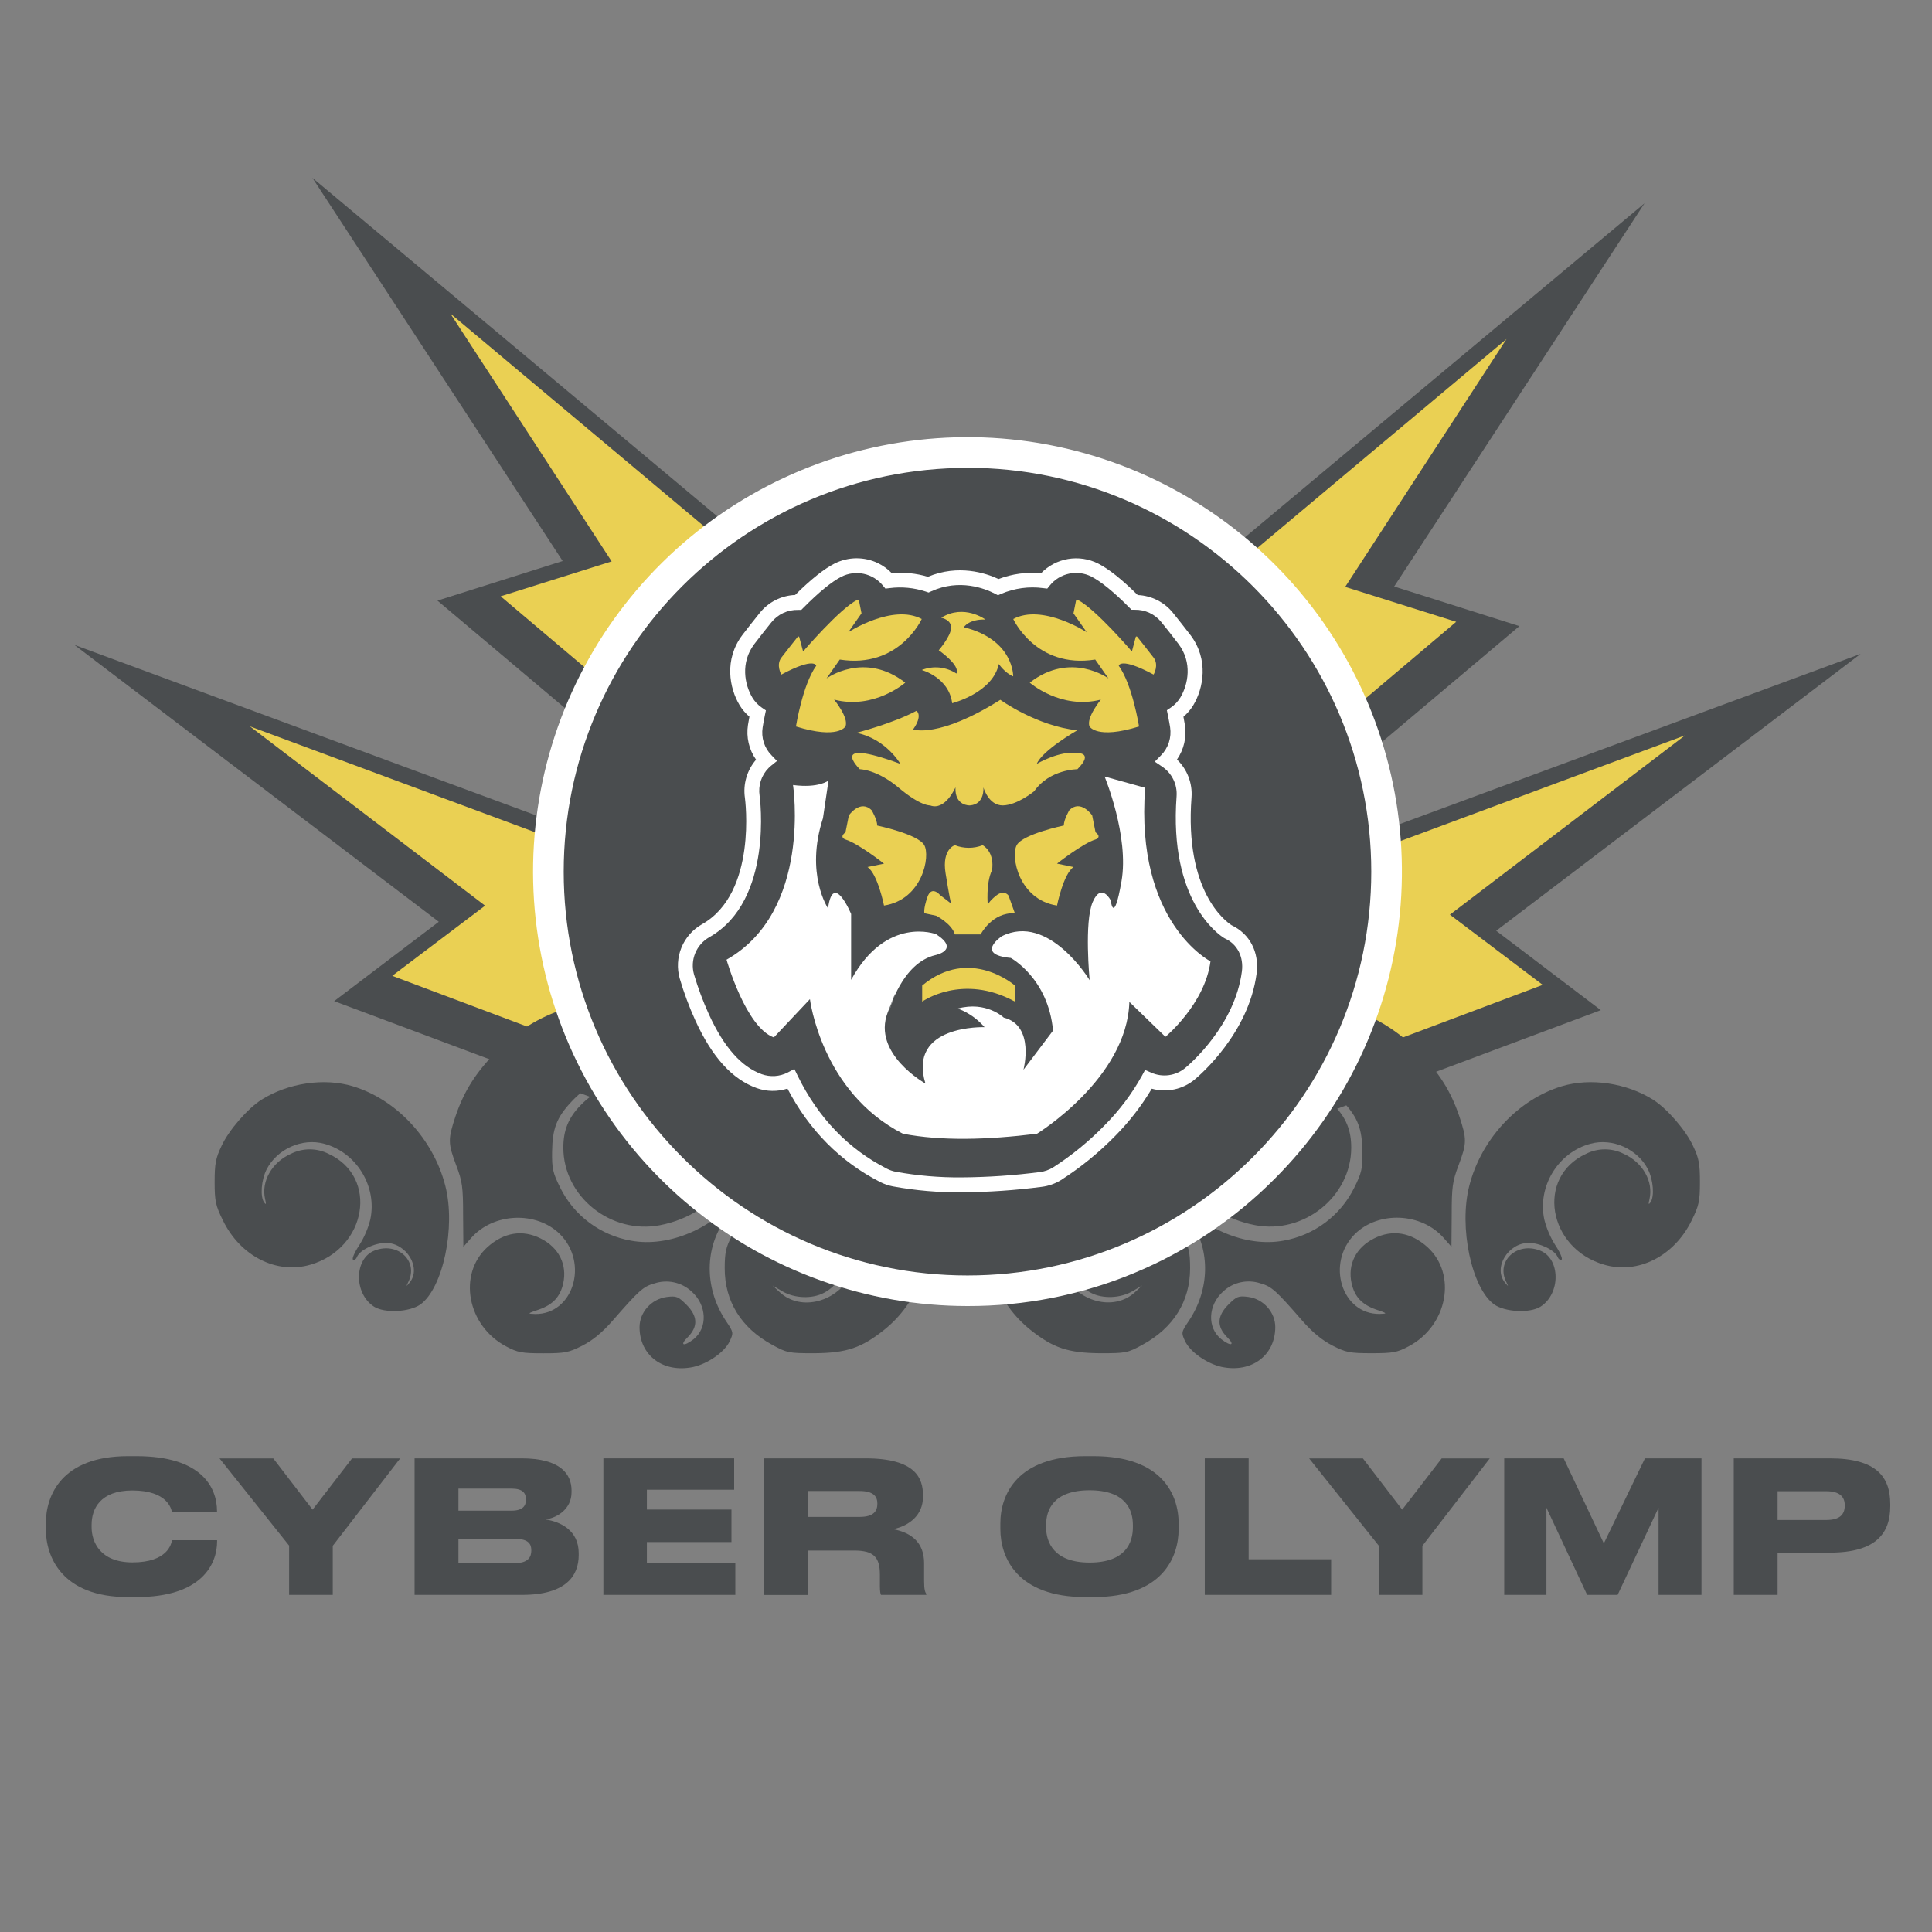 <svg width="126" height="126" viewBox="0 0 126 126" fill="none" xmlns="http://www.w3.org/2000/svg">
<rect x="0" y="0" width="126" height="126" fill="#808080" stroke="none"/>
<path d="M84.366 63.722L80.019 57.908L121.343 42.645L97.577 60.703L104.4 65.878L58.378 83.096L84.366 63.722Z" fill="#4A4D4F"/>
<path d="M109.896 47.959L84.31 57.459L90.314 61.895L71.951 75.007L100.611 64.23L94.558 59.653L109.896 47.959Z" fill="#EAD053"/>
<path d="M81.474 43.958L73.449 41.513L107.249 13.26L90.925 38.25L99.091 40.834L61.523 72.504L81.474 43.958Z" fill="#4A4D4F"/>
<path d="M98.251 22.11L77.34 39.648L84.485 41.812L71.591 60.328L94.969 40.553L87.73 38.275L98.251 22.11Z" fill="#EAD053"/>
<path d="M39.437 62.318L46.175 57.321L4.85 42.057L28.617 60.116L21.793 65.291L67.815 82.508L39.437 62.318Z" fill="#4A4D4F"/>
<path d="M16.298 47.372L41.882 56.87L35.879 61.308L54.243 74.418L25.582 63.641L31.636 59.066L16.298 47.372Z" fill="#EAD053"/>
<path d="M46.146 42.294L54.171 39.85L20.372 11.597L36.695 36.587L28.529 39.17L66.097 70.841L46.146 42.294Z" fill="#4A4D4F"/>
<path d="M29.369 20.446L50.28 37.984L43.135 40.147L56.03 58.663L32.652 38.889L39.89 36.612L29.369 20.446Z" fill="#EAD053"/>
<path d="M61.754 75.122C62.151 76.28 63.425 77.586 64.548 77.966C65.64 78.33 67.194 78.33 68.054 77.933C68.864 77.555 69.818 76.478 70.07 75.619C70.782 73.272 69.409 71.303 67.077 71.303C66.02 71.303 65.259 71.751 64.797 72.626C64.614 72.94 64.482 73.105 64.482 72.974C64.482 72.543 65.159 71.651 65.772 71.271C66.515 70.808 68.087 70.758 68.864 71.171C70.615 72.114 71.36 74.131 70.666 76.132C69.921 78.33 67.244 79.67 64.879 79.03L64.036 78.814L64.349 79.36C64.614 79.789 64.664 80.072 64.581 80.699C64.4 81.989 64.433 82.419 64.813 83.411C65.291 84.717 66.12 85.866 67.207 86.733C68.679 87.908 69.654 88.238 71.754 88.255C73.424 88.255 73.54 88.238 74.526 87.692C76.535 86.596 77.616 84.861 77.616 82.711C77.616 81.703 77.533 81.325 77.169 80.629C76.392 79.106 74.756 78.082 73.103 78.082C72.309 78.082 70.937 78.744 70.407 79.371C69.101 80.942 69.465 83.438 71.151 84.315C71.907 84.712 73.052 84.678 73.846 84.216L74.491 83.838L74.027 84.267C72.641 85.558 70.226 84.913 69.3 82.995C68.093 80.515 70.291 77.275 73.184 77.258C74.074 77.262 74.95 77.485 75.734 77.905C76.517 78.326 77.186 78.933 77.681 79.672C78.955 81.59 78.888 84.135 77.516 86.169C77.036 86.879 77.036 86.925 77.284 87.459C77.616 88.17 78.707 88.93 79.666 89.145C81.616 89.558 83.17 88.401 83.17 86.549C83.17 85.574 82.394 84.715 81.406 84.582C80.762 84.499 80.65 84.549 80.117 85.078C79.374 85.822 79.34 86.5 80.017 87.195C80.579 87.74 80.298 87.838 79.655 87.343C78.712 86.599 78.773 85.11 79.781 84.218C80.104 83.92 80.503 83.715 80.933 83.625C81.364 83.535 81.811 83.562 82.228 83.706C82.938 83.905 83.236 84.186 84.921 86.12C85.616 86.913 86.228 87.409 86.906 87.758C87.782 88.204 88.03 88.254 89.451 88.254C90.837 88.254 91.122 88.204 91.865 87.807C94.412 86.467 95.039 83.096 93.089 81.327C92.014 80.368 90.807 80.169 89.617 80.765C88.428 81.361 87.881 82.467 88.146 83.69C88.344 84.572 88.824 85.076 89.716 85.394C90.493 85.657 90.51 85.675 89.98 85.691C87.501 85.724 86.46 82.384 88.36 80.484C89.898 78.962 92.708 79.078 94.163 80.747L94.66 81.31L94.676 79.243C94.676 77.424 94.725 77.044 95.122 76.003C95.668 74.548 95.668 74.3 95.171 72.795C94.609 71.142 93.85 69.951 92.51 68.579C89.915 65.918 86.426 64.827 82.808 65.538C79.816 66.116 77.038 68.911 76.382 71.964C75.589 75.65 78.02 79.172 81.855 79.902C85.032 80.514 88.124 78.033 88.124 74.844C88.124 73.72 87.793 72.894 87 72.083C85.38 70.397 83.049 70.193 81.456 71.603C80.911 72.083 80.826 72.132 81.027 71.802C81.175 71.57 81.688 71.141 82.183 70.843C83.026 70.314 83.142 70.298 84.317 70.363C85.805 70.447 86.615 70.811 87.593 71.851C88.57 72.892 88.832 73.637 88.853 75.109C88.869 76.2 88.803 76.495 88.323 77.456C87.88 78.354 87.231 79.135 86.43 79.735C85.628 80.335 84.697 80.739 83.71 80.912C81.231 81.374 78.255 80.085 76.618 77.888C75.494 76.35 75.18 75.342 75.164 73.209C75.148 71.075 74.981 70.745 73.544 69.389C72.055 68.003 70.634 67.323 68.683 67.108C67.459 66.959 65.558 67.323 64.582 67.901C63.64 68.447 62.384 69.835 61.971 70.778C61.473 71.883 61.374 73.949 61.754 75.122Z" fill="#4A4D4F"/>
<path d="M97.448 85.075C98.159 85.572 99.763 85.653 100.457 85.224C101.797 84.381 101.78 82.066 100.425 81.553C98.92 80.975 97.564 82.249 98.226 83.587C98.391 83.935 98.391 83.935 98.143 83.638C97.367 82.679 98.358 81.058 99.698 81.058C100.441 81.058 101.416 81.537 101.588 81.984C101.638 82.117 101.754 82.199 101.84 82.149C101.925 82.1 101.741 81.669 101.443 81.223C101.112 80.704 100.867 80.134 100.716 79.537C100.253 77.388 101.609 75.156 103.724 74.593C105.163 74.196 106.8 74.941 107.478 76.264C107.825 76.958 107.908 78.015 107.643 78.412C107.511 78.595 107.494 78.538 107.576 78.198C107.841 77.056 107.13 75.804 105.907 75.255C105.523 75.059 105.098 74.957 104.667 74.957C104.236 74.957 103.811 75.059 103.427 75.255C100.17 76.759 100.931 81.405 104.618 82.48C106.817 83.125 109.18 81.934 110.321 79.603C110.801 78.628 110.866 78.343 110.866 77.091C110.866 75.916 110.801 75.536 110.42 74.742C109.941 73.701 108.718 72.296 107.808 71.718C106.072 70.627 103.724 70.28 101.856 70.842C99.013 71.701 96.599 74.281 95.822 77.34C95.13 80.033 95.977 84.017 97.448 85.075Z" fill="#4A4D4F"/>
<path d="M63.11 75.123C62.713 76.28 61.44 77.586 60.315 77.966C59.224 78.331 57.669 78.331 56.811 77.934C56.001 77.556 55.047 76.478 54.795 75.619C54.084 73.272 55.456 71.303 57.787 71.303C58.844 71.303 59.605 71.751 60.068 72.626C60.251 72.94 60.383 73.105 60.383 72.974C60.383 72.543 59.705 71.651 59.093 71.271C58.349 70.808 56.778 70.758 56.002 71.171C54.249 72.114 53.505 74.131 54.199 76.132C54.944 78.33 57.622 79.67 59.986 79.03L60.829 78.814L60.515 79.36C60.251 79.79 60.2 80.072 60.283 80.699C60.465 81.99 60.432 82.419 60.052 83.411C59.574 84.717 58.745 85.867 57.658 86.733C56.186 87.908 55.211 88.238 53.11 88.255C51.441 88.255 51.325 88.238 50.338 87.692C48.337 86.601 47.264 84.866 47.264 82.716C47.264 81.709 47.346 81.331 47.71 80.634C48.486 79.112 50.123 78.087 51.777 78.087C52.57 78.087 53.942 78.749 54.471 79.376C55.778 80.948 55.413 83.444 53.728 84.32C52.972 84.717 51.826 84.683 51.032 84.221L50.387 83.843L50.851 84.273C52.237 85.563 54.654 84.918 55.579 83C56.786 80.52 54.587 77.28 51.694 77.263C50.804 77.267 49.929 77.49 49.145 77.911C48.361 78.331 47.692 78.938 47.197 79.677C45.924 81.595 45.99 84.14 47.362 86.174C47.842 86.885 47.842 86.93 47.594 87.464C47.264 88.175 46.173 88.935 45.212 89.15C43.262 89.563 41.709 88.407 41.709 86.555C41.709 85.579 42.485 84.72 43.472 84.588C44.116 84.504 44.228 84.554 44.761 85.083C45.506 85.828 45.539 86.505 44.861 87.2C44.299 87.745 44.58 87.844 45.225 87.348C46.168 86.604 46.107 85.116 45.099 84.224C44.775 83.925 44.377 83.72 43.946 83.63C43.516 83.54 43.068 83.568 42.652 83.711C41.94 83.91 41.644 84.191 39.957 86.125C39.263 86.919 38.651 87.414 37.973 87.763C37.091 88.209 36.849 88.259 35.427 88.259C34.041 88.259 33.757 88.209 33.013 87.812C30.467 86.473 29.839 83.101 31.79 81.332C32.864 80.373 34.072 80.174 35.262 80.77C36.453 81.366 36.997 82.472 36.733 83.695C36.535 84.578 36.055 85.082 35.163 85.399C34.385 85.662 34.369 85.68 34.898 85.696C37.378 85.729 38.42 82.389 36.519 80.489C34.98 78.967 32.17 79.083 30.715 80.752L30.22 81.315L30.202 79.248C30.202 77.43 30.153 77.049 29.756 76.008C29.21 74.553 29.21 74.305 29.707 72.8C30.269 71.147 31.029 69.957 32.368 68.584C34.964 65.923 38.453 64.832 42.07 65.543C45.063 66.121 47.841 68.916 48.502 71.969C49.295 75.656 46.864 79.177 43.029 79.907C39.831 80.514 36.739 78.033 36.739 74.844C36.739 73.72 37.07 72.894 37.864 72.083C39.485 70.397 41.816 70.193 43.402 71.603C43.947 72.083 44.032 72.132 43.832 71.802C43.683 71.571 43.171 71.141 42.675 70.844C41.832 70.314 41.716 70.298 40.542 70.364C39.054 70.447 38.243 70.811 37.266 71.852C36.288 72.892 36.026 73.637 36.006 75.109C35.989 76.2 36.055 76.495 36.535 77.456C36.978 78.354 37.627 79.135 38.429 79.735C39.23 80.335 40.162 80.739 41.148 80.912C43.627 81.375 46.604 80.086 48.24 77.888C49.364 76.35 49.678 75.342 49.694 73.209C49.711 71.075 49.877 70.745 51.315 69.389C52.803 68.004 54.225 67.323 56.176 67.108C57.399 66.959 59.301 67.323 60.276 67.901C61.218 68.447 62.474 69.835 62.888 70.778C63.391 71.883 63.49 73.949 63.11 75.123Z" fill="#4A4D4F"/>
<path d="M27.415 85.075C26.704 85.572 25.1 85.653 24.406 85.224C23.067 84.381 23.083 82.066 24.439 81.553C25.943 80.975 27.299 82.249 26.638 83.587C26.473 83.935 26.473 83.935 26.721 83.638C27.498 82.679 26.505 81.058 25.167 81.058C24.422 81.058 23.447 81.537 23.277 81.984C23.227 82.117 23.112 82.199 23.025 82.149C22.938 82.1 23.125 81.669 23.422 81.223C23.752 80.704 23.998 80.134 24.149 79.537C24.613 77.388 23.257 75.156 21.14 74.593C19.703 74.196 18.066 74.941 17.388 76.264C17.04 76.958 16.957 78.015 17.222 78.412C17.354 78.595 17.37 78.538 17.288 78.198C17.024 77.056 17.734 75.804 18.958 75.255C19.342 75.059 19.767 74.957 20.198 74.957C20.629 74.957 21.054 75.059 21.438 75.255C24.695 76.759 23.935 81.405 20.248 82.48C18.048 83.125 15.684 81.934 14.544 79.603C14.064 78.628 13.998 78.343 13.998 77.091C13.998 75.916 14.064 75.536 14.445 74.742C14.925 73.701 16.148 72.296 17.057 71.718C18.793 70.627 21.14 70.28 23.009 70.842C25.853 71.701 28.265 74.281 29.043 77.34C29.736 80.033 28.887 84.017 27.415 85.075Z" fill="#4A4D4F"/>
<path d="M63.097 84.169C78.191 84.169 90.428 71.933 90.428 56.839C90.428 41.744 78.191 29.508 63.097 29.508C48.003 29.508 35.766 41.744 35.766 56.839C35.766 71.933 48.003 84.169 63.097 84.169Z" fill="#4A4D4F"/>
<path d="M63.097 85.176C56.542 85.176 50.19 82.903 45.123 78.745C40.056 74.587 36.588 68.8 35.309 62.371C34.03 55.942 35.02 49.269 38.11 43.488C41.2 37.707 46.199 33.176 52.255 30.668C58.311 28.16 65.049 27.828 71.322 29.731C77.594 31.634 83.013 35.653 86.655 41.103C90.296 46.553 91.936 53.097 91.293 59.621C90.65 66.144 87.766 72.243 83.131 76.878C80.506 79.517 77.384 81.609 73.945 83.034C70.506 84.458 66.819 85.186 63.097 85.176ZM63.097 30.515C48.579 30.515 36.763 42.326 36.763 56.849C36.763 71.371 48.574 83.183 63.097 83.183C77.62 83.183 89.431 71.371 89.431 56.849C89.431 42.326 77.616 30.51 63.097 30.51V30.515Z" fill="white"/>
<path d="M80.087 60.765C79.734 60.545 76.733 58.487 77.222 51.962C77.256 51.502 77.168 51.041 76.965 50.625C76.763 50.21 76.455 49.856 76.071 49.599C76.359 49.307 76.575 48.953 76.701 48.563C76.826 48.173 76.858 47.759 76.795 47.355C76.766 47.173 76.718 46.89 76.645 46.539C76.954 46.327 77.214 46.051 77.407 45.729C77.994 44.75 78.307 43.11 77.256 41.709C76.933 41.278 76.362 40.565 76.133 40.28C75.878 39.959 75.552 39.701 75.18 39.528C74.808 39.354 74.401 39.27 73.991 39.281C73.144 38.429 72.183 37.576 71.395 37.178C70.847 36.9 70.22 36.819 69.618 36.947C69.017 37.076 68.478 37.406 68.091 37.883C67.076 37.748 66.043 37.889 65.102 38.291C64.008 37.728 62.298 37.326 60.534 38.13C59.704 37.854 58.822 37.768 57.954 37.878C57.566 37.401 57.027 37.07 56.425 36.942C55.824 36.814 55.196 36.896 54.648 37.174C53.861 37.571 52.9 38.424 52.053 39.276C51.644 39.265 51.237 39.349 50.865 39.522C50.494 39.695 50.167 39.952 49.911 40.272C49.681 40.559 49.109 41.28 48.787 41.703C47.736 43.105 48.049 44.745 48.636 45.724C48.829 46.046 49.089 46.322 49.398 46.534C49.327 46.885 49.272 47.164 49.248 47.35C49.185 47.75 49.216 48.159 49.338 48.545C49.461 48.932 49.672 49.284 49.954 49.575C49.89 49.628 49.828 49.684 49.769 49.744C49.486 50.032 49.273 50.383 49.149 50.768C49.024 51.153 48.991 51.561 49.052 51.961C49.061 52.027 49.941 58.47 46.015 60.693C45.505 60.981 45.107 61.433 44.884 61.975C44.661 62.517 44.627 63.118 44.787 63.682C45.055 64.591 45.386 65.48 45.778 66.343C46.815 68.611 48.034 69.97 49.503 70.501C49.839 70.622 50.196 70.674 50.552 70.652C50.909 70.63 51.257 70.536 51.576 70.375C52.645 72.565 54.485 75.059 57.615 76.656C57.834 76.768 58.068 76.849 58.31 76.895C59.761 77.159 61.233 77.286 62.706 77.273C64.434 77.262 66.159 77.144 67.873 76.921C68.244 76.876 68.602 76.752 68.922 76.558C70.181 75.75 71.343 74.801 72.386 73.729C73.367 72.74 74.208 71.621 74.886 70.404C75.329 70.598 75.818 70.666 76.297 70.599C76.777 70.533 77.229 70.334 77.602 70.026C77.946 69.741 80.979 67.128 81.467 63.43C81.619 62.287 81.125 61.236 80.087 60.765Z" fill="#4A4D4F"/>
<path d="M62.718 77.761C61.213 77.774 59.711 77.644 58.231 77.373C57.943 77.318 57.665 77.223 57.404 77.089C54.811 75.766 52.778 73.716 51.356 70.995C50.702 71.205 49.997 71.194 49.35 70.962C47.753 70.387 46.444 68.946 45.349 66.552C44.946 65.666 44.606 64.754 44.331 63.82C44.14 63.152 44.18 62.438 44.444 61.795C44.708 61.152 45.181 60.617 45.787 60.276C49.407 58.227 48.591 52.099 48.582 52.037C48.517 51.594 48.548 51.142 48.673 50.712C48.799 50.282 49.016 49.884 49.309 49.546C48.846 48.886 48.657 48.074 48.781 47.278C48.801 47.152 48.833 46.963 48.875 46.74C48.621 46.524 48.404 46.269 48.231 45.984C47.567 44.876 47.215 43.016 48.41 41.421C48.722 41.007 49.255 40.339 49.544 39.978C49.823 39.628 50.173 39.341 50.572 39.138C50.971 38.935 51.409 38.821 51.856 38.802C52.88 37.787 53.746 37.097 54.434 36.749C54.873 36.529 55.356 36.413 55.847 36.409C56.338 36.406 56.823 36.515 57.264 36.729C57.599 36.892 57.901 37.112 58.159 37.38C58.952 37.308 59.752 37.388 60.515 37.616C62.496 36.792 64.274 37.364 65.123 37.762C66.006 37.425 66.954 37.295 67.895 37.384C68.367 36.895 68.983 36.569 69.653 36.456C70.324 36.342 71.013 36.447 71.62 36.754C72.308 37.102 73.174 37.791 74.198 38.807C74.645 38.826 75.084 38.941 75.483 39.144C75.882 39.347 76.233 39.634 76.512 39.985C76.743 40.273 77.317 40.993 77.646 41.426C78.842 43.021 78.49 44.881 77.825 45.99C77.653 46.275 77.435 46.53 77.181 46.746C77.225 46.971 77.256 47.157 77.276 47.284C77.399 48.073 77.214 48.879 76.759 49.534C77.09 49.851 77.346 50.236 77.51 50.663C77.674 51.09 77.742 51.548 77.708 52.004C77.249 58.12 79.913 60.078 80.321 60.341C81.511 60.903 82.134 62.105 81.953 63.491C81.44 67.379 78.276 70.1 77.921 70.397C77.537 70.718 77.081 70.94 76.593 71.045C76.104 71.15 75.597 71.135 75.116 71.001C74.452 72.116 73.655 73.147 72.742 74.07C71.67 75.168 70.476 76.141 69.184 76.968C68.807 77.199 68.385 77.347 67.947 77.402C66.213 77.628 64.466 77.748 62.718 77.761ZM51.806 69.716L52.024 70.161C53.358 72.892 55.318 74.932 57.846 76.222C58.025 76.314 58.216 76.38 58.413 76.418C59.833 76.677 61.275 76.8 62.718 76.787C64.425 76.775 66.129 76.659 67.822 76.439C68.123 76.402 68.412 76.3 68.67 76.142C69.894 75.356 71.025 74.432 72.039 73.389C72.992 72.432 73.808 71.349 74.466 70.171L74.679 69.779L75.088 69.958C75.449 70.117 75.848 70.172 76.238 70.117C76.629 70.062 76.996 69.899 77.3 69.647C77.629 69.373 80.528 66.874 80.992 63.362C81.118 62.403 80.695 61.576 79.889 61.206L79.836 61.178C79.461 60.949 76.23 58.741 76.734 51.926C76.761 51.551 76.689 51.176 76.524 50.838C76.36 50.5 76.109 50.212 75.798 50.002L75.311 49.674L75.722 49.257C75.956 49.02 76.13 48.731 76.233 48.414C76.335 48.097 76.362 47.761 76.312 47.431C76.284 47.26 76.237 46.985 76.166 46.639L76.1 46.321L76.367 46.139C76.619 45.966 76.83 45.74 76.987 45.478C77.491 44.629 77.771 43.21 76.861 42.001C76.544 41.576 75.979 40.867 75.749 40.585C75.54 40.323 75.274 40.112 74.971 39.971C74.668 39.829 74.337 39.759 74.002 39.767H73.793L73.646 39.618C72.648 38.61 71.795 37.92 71.176 37.602C70.727 37.374 70.213 37.307 69.72 37.413C69.227 37.518 68.785 37.789 68.468 38.181L68.299 38.387L68.035 38.356C67.106 38.231 66.161 38.359 65.299 38.726L65.087 38.821L64.879 38.714C64.249 38.388 62.579 37.722 60.736 38.563L60.559 38.643L60.375 38.58C59.613 38.33 58.805 38.253 58.009 38.356L57.745 38.387L57.582 38.191C57.265 37.799 56.823 37.528 56.33 37.423C55.837 37.317 55.322 37.384 54.873 37.612C54.255 37.925 53.403 38.62 52.405 39.628L52.257 39.777H52.048C51.714 39.768 51.382 39.837 51.079 39.978C50.776 40.12 50.51 40.33 50.303 40.592C50.072 40.879 49.503 41.591 49.189 42.011C48.283 43.218 48.559 44.639 49.063 45.489C49.219 45.751 49.431 45.976 49.683 46.149L49.95 46.331L49.883 46.649C49.813 46.989 49.765 47.268 49.738 47.441C49.686 47.767 49.71 48.101 49.81 48.415C49.909 48.73 50.081 49.016 50.312 49.252L50.673 49.63L50.274 49.951C50.216 50.001 50.167 50.046 50.124 50.089C49.892 50.323 49.719 50.608 49.617 50.921C49.516 51.235 49.489 51.568 49.539 51.893C49.551 51.965 50.474 58.737 46.263 61.121C45.848 61.355 45.523 61.722 45.341 62.164C45.16 62.605 45.132 63.094 45.263 63.553C45.525 64.44 45.849 65.308 46.232 66.15C47.212 68.292 48.34 69.568 49.679 70.056C49.953 70.153 50.244 70.194 50.534 70.176C50.824 70.157 51.107 70.08 51.366 69.949L51.806 69.716Z" fill="white"/>
<path d="M58.884 73.938C61.404 74.421 64.381 74.341 67.629 73.938C67.629 73.938 73.507 70.337 73.654 65.34L76.006 67.618C76.006 67.618 78.579 65.487 78.945 62.695C78.945 62.695 74.022 60.197 74.684 51.378L72.038 50.643C72.038 50.643 73.654 54.538 73.141 57.477C72.626 60.417 72.442 58.726 72.442 58.726C72.442 58.726 71.836 57.514 71.267 58.818C70.697 60.122 71.064 63.925 71.064 63.925C71.064 63.925 68.4 59.515 65.332 61.06C65.332 61.06 63.551 62.254 65.921 62.475C65.921 62.475 68.364 63.796 68.676 67.213L66.747 69.767C66.747 69.767 67.518 66.883 65.461 66.365C65.461 66.365 64.327 65.263 62.448 65.777C62.448 65.777 63.367 66.029 64.212 66.989C64.212 66.989 59.178 66.806 60.354 70.665C60.354 70.665 56.862 68.717 57.892 66.034C58.921 63.352 58.002 65.888 58.002 65.888C58.002 65.888 58.81 62.801 61.016 62.287C61.016 62.287 62.632 61.956 61.052 60.927C61.052 60.927 57.819 59.677 55.508 63.903V59.608C55.508 59.608 54.332 56.779 54.002 59.24C54.002 59.24 52.49 57 53.671 53.362L54.034 50.904C54.034 50.904 53.404 51.418 51.719 51.198C51.719 51.198 52.968 59.428 47.383 62.588C47.383 62.588 48.632 66.998 50.469 67.658L52.822 65.16C52.822 65.16 53.556 71.219 58.884 73.938Z" fill="white"/>
<path d="M60.142 65.322C60.142 65.322 62.769 63.447 66.19 65.322V64.274C66.19 64.274 63.251 61.684 60.142 64.274V65.322Z" fill="#EAD053"/>
<path d="M62.273 60.94H63.954C63.954 60.94 64.698 59.48 66.187 59.563L65.772 58.405C65.772 58.405 65.496 57.992 64.973 58.405C64.45 58.818 64.421 59.035 64.421 59.035C64.421 59.035 64.284 57.602 64.697 56.748C64.697 56.748 64.918 55.645 64.091 55.121C63.506 55.35 62.857 55.35 62.272 55.121C62.272 55.121 61.417 55.373 61.666 56.941C61.914 58.508 62.025 58.925 62.025 58.925L61.308 58.373C61.308 58.373 60.756 57.712 60.481 58.511C60.207 59.309 60.288 59.559 60.288 59.559L61.06 59.724C61.06 59.724 62.08 60.251 62.273 60.94Z" fill="#EAD053"/>
<path d="M68.936 59.059C68.936 59.059 69.35 56.989 70.013 56.546L68.936 56.322C68.936 56.322 70.621 54.996 71.448 54.748C71.448 54.748 71.889 54.611 71.448 54.279L71.228 53.175C71.228 53.175 70.482 52.098 69.737 52.843C69.737 52.843 69.378 53.45 69.378 53.837C69.378 53.837 66.732 54.389 66.314 55.107C65.895 55.825 66.425 58.672 68.936 59.059Z" fill="#EAD053"/>
<path d="M57.653 59.059C57.653 59.059 57.238 56.989 56.575 56.546L57.653 56.326C57.653 56.326 55.968 55 55.14 54.752C55.14 54.752 54.699 54.615 55.14 54.283L55.361 53.178C55.361 53.178 56.106 52.102 56.851 52.847C56.851 52.847 57.21 53.454 57.21 53.841C57.21 53.841 59.856 54.393 60.275 55.111C60.693 55.829 60.164 58.672 57.653 59.059Z" fill="#EAD053"/>
<path d="M70.264 50.167C70.264 50.167 68.442 50.167 67.448 51.602C67.448 51.602 66.344 52.512 65.405 52.527C64.467 52.542 64.134 51.346 64.134 51.346C64.134 51.346 64.245 52.458 63.252 52.527C63.252 52.527 62.259 52.582 62.313 51.348C62.313 51.348 61.652 52.9 60.658 52.527C60.658 52.527 60.05 52.585 58.615 51.377C57.18 50.168 56.075 50.167 56.075 50.167C56.075 50.167 53.868 48.032 58.721 49.818C58.721 49.818 57.782 48.18 55.851 47.793C55.851 47.793 58.225 47.186 59.771 46.358C59.771 46.358 60.212 46.634 59.55 47.573C59.55 47.573 61.206 48.18 65.237 45.64C65.237 45.64 67.61 47.352 70.26 47.628C70.26 47.628 67.992 48.916 67.614 49.818C67.614 49.818 69.105 48.936 70.26 49.112C70.264 49.112 71.368 49.063 70.264 50.167Z" fill="#EAD053"/>
<path d="M75.234 43.994C75.234 43.994 75.603 43.379 75.234 42.888C74.931 42.483 74.351 41.768 74.164 41.526C74.157 41.518 74.149 41.513 74.14 41.51C74.131 41.507 74.121 41.506 74.111 41.508C74.102 41.51 74.093 41.515 74.085 41.521C74.078 41.528 74.073 41.536 74.07 41.546L73.819 42.488C73.819 42.488 71.44 39.704 70.29 39.123C70.279 39.117 70.267 39.114 70.254 39.114C70.241 39.114 70.229 39.117 70.217 39.123C70.206 39.128 70.196 39.136 70.189 39.147C70.181 39.157 70.176 39.169 70.173 39.181L70.01 40L70.869 41.228C70.869 41.228 67.981 39.355 66.081 40.369C66.081 40.369 67.556 43.625 71.427 43.015L72.288 44.244C72.288 44.244 69.829 42.442 67.157 44.521C67.157 44.521 69.184 46.302 71.796 45.627C71.796 45.627 70.813 46.825 71.059 47.379C71.059 47.379 71.52 48.238 74.285 47.379C74.285 47.379 73.855 44.657 72.964 43.421C72.96 43.417 73.052 42.826 75.234 43.994Z" fill="#EAD053"/>
<path d="M60.116 43.696C60.116 43.696 61.891 44.179 62.098 45.861C62.098 45.861 64.744 45.194 65.14 43.304C65.14 43.304 65.518 43.88 66.077 44.11C66.077 44.11 66.131 41.716 62.859 40.907C62.859 40.907 63.159 40.377 64.264 40.403C64.264 40.403 62.878 39.365 61.383 40.287C61.383 40.287 62.053 40.403 62.029 40.955C62.005 41.507 61.222 42.408 61.222 42.408C61.222 42.408 62.651 43.397 62.375 43.927C62.045 43.711 61.667 43.577 61.274 43.536C60.881 43.496 60.484 43.55 60.116 43.696Z" fill="#EAD053"/>
<path d="M50.959 43.994C50.959 43.994 50.592 43.379 50.959 42.888C51.263 42.483 51.841 41.768 52.03 41.526C52.037 41.518 52.045 41.513 52.054 41.51C52.064 41.507 52.074 41.506 52.083 41.508C52.093 41.51 52.101 41.515 52.109 41.522C52.116 41.528 52.121 41.537 52.124 41.546L52.376 42.489C52.376 42.489 54.755 39.704 55.904 39.123C55.915 39.117 55.928 39.114 55.94 39.114C55.953 39.114 55.966 39.117 55.977 39.123C55.989 39.128 55.999 39.137 56.006 39.147C56.014 39.157 56.02 39.169 56.022 39.181L56.186 40L55.325 41.228C55.325 41.228 58.213 39.355 60.113 40.369C60.113 40.369 58.639 43.625 54.767 43.015L53.907 44.244C53.907 44.244 56.365 42.442 59.038 44.521C59.038 44.521 57.01 46.303 54.399 45.627C54.399 45.627 55.382 46.825 55.136 47.379C55.136 47.379 54.675 48.238 51.91 47.379C51.91 47.379 52.34 44.657 53.231 43.421C53.234 43.417 53.142 42.826 50.959 43.994Z" fill="#EAD053"/>
<path d="M8.349 104.157C4.006 104.157 2.989 101.499 2.989 99.716V99.357C2.989 97.55 3.997 94.966 8.349 94.966H8.899C13.112 94.966 14.154 96.965 14.154 98.569V98.628H11.214C11.179 98.401 10.915 97.204 8.63 97.204C6.523 97.204 5.974 98.412 5.974 99.442V99.597C5.974 100.567 6.536 101.895 8.641 101.895C10.927 101.895 11.179 100.687 11.214 100.447H14.159V100.519C14.159 102.031 13.141 104.157 8.904 104.157H8.349Z" fill="#4A4D4F"/>
<path d="M18.855 100.8L14.319 95.116H17.824L20.386 98.455L22.958 95.116H26.095L21.702 100.813V104.013H18.855V100.8Z" fill="#4A4D4F"/>
<path d="M27.038 95.11H34.02C36.569 95.11 37.275 96.151 37.275 97.204V97.311C37.275 98.473 36.258 98.999 35.587 99.094C36.558 99.25 37.742 99.801 37.742 101.296V101.416C37.742 102.757 36.928 104.013 34.044 104.013H27.038V95.11ZM29.898 97.084V98.521H33.369C34.087 98.521 34.302 98.21 34.302 97.814V97.79C34.302 97.372 34.087 97.084 33.369 97.084H29.898ZM29.898 100.36V101.94H33.597C34.459 101.94 34.65 101.521 34.65 101.139V101.091C34.65 100.695 34.459 100.36 33.597 100.36H29.898Z" fill="#4A4D4F"/>
<path d="M47.88 95.11V97.156H42.187V98.449H47.704V100.567H42.187V101.943H47.956V104.013H39.351V95.11H47.88Z" fill="#4A4D4F"/>
<path d="M60.268 101.943V103.103C60.268 103.665 60.328 103.822 60.412 103.953V104.013H57.456C57.42 103.953 57.384 103.798 57.384 103.426V102.69C57.384 101.541 56.965 101.121 55.709 101.121H52.705V104.019H49.846V95.11H56.448C59.763 95.11 60.194 96.451 60.194 97.515V97.622C60.194 98.808 59.312 99.501 58.255 99.729C59.442 99.956 60.268 100.602 60.268 101.943ZM52.708 98.928H56.07C56.991 98.928 57.219 98.532 57.219 98.077V98.053C57.219 97.622 56.991 97.24 56.07 97.24H52.705L52.708 98.928Z" fill="#4A4D4F"/>
<path d="M71.323 94.966C75.775 94.966 76.868 97.467 76.868 99.357V99.716C76.868 101.584 75.79 104.157 71.323 104.157H70.784C66.334 104.157 65.24 101.584 65.24 99.716V99.357C65.24 97.467 66.33 94.966 70.784 94.966H71.323ZM73.884 99.453C73.884 98.484 73.429 97.191 71.06 97.191C68.691 97.191 68.224 98.484 68.224 99.453V99.609C68.224 100.578 68.728 101.906 71.06 101.906C73.429 101.906 73.884 100.578 73.884 99.609V99.453Z" fill="#4A4D4F"/>
<path d="M81.434 95.11V101.691H86.814V104.013H78.573V95.11H81.434Z" fill="#4A4D4F"/>
<path d="M89.917 100.8L85.381 95.116H88.887L91.448 98.455L94.021 95.116H97.156L92.765 100.813V104.013H89.917V100.8Z" fill="#4A4D4F"/>
<path d="M98.101 95.11H101.979L104.599 100.654L107.28 95.11H110.966V104.013H108.166V98.329L105.497 104.013H103.51L100.854 98.329V104.013H98.101V95.11Z" fill="#4A4D4F"/>
<path d="M115.93 101.261V104.013H113.071V95.11H119.341C122.404 95.11 123.278 96.342 123.278 98.09V98.233C123.278 99.968 122.38 101.257 119.341 101.257L115.93 101.261ZM115.93 99.13H119.101C119.999 99.13 120.31 98.76 120.31 98.197V98.162C120.31 97.635 119.999 97.252 119.101 97.252H115.93V99.13Z" fill="#4A4D4F"/>
</svg>

